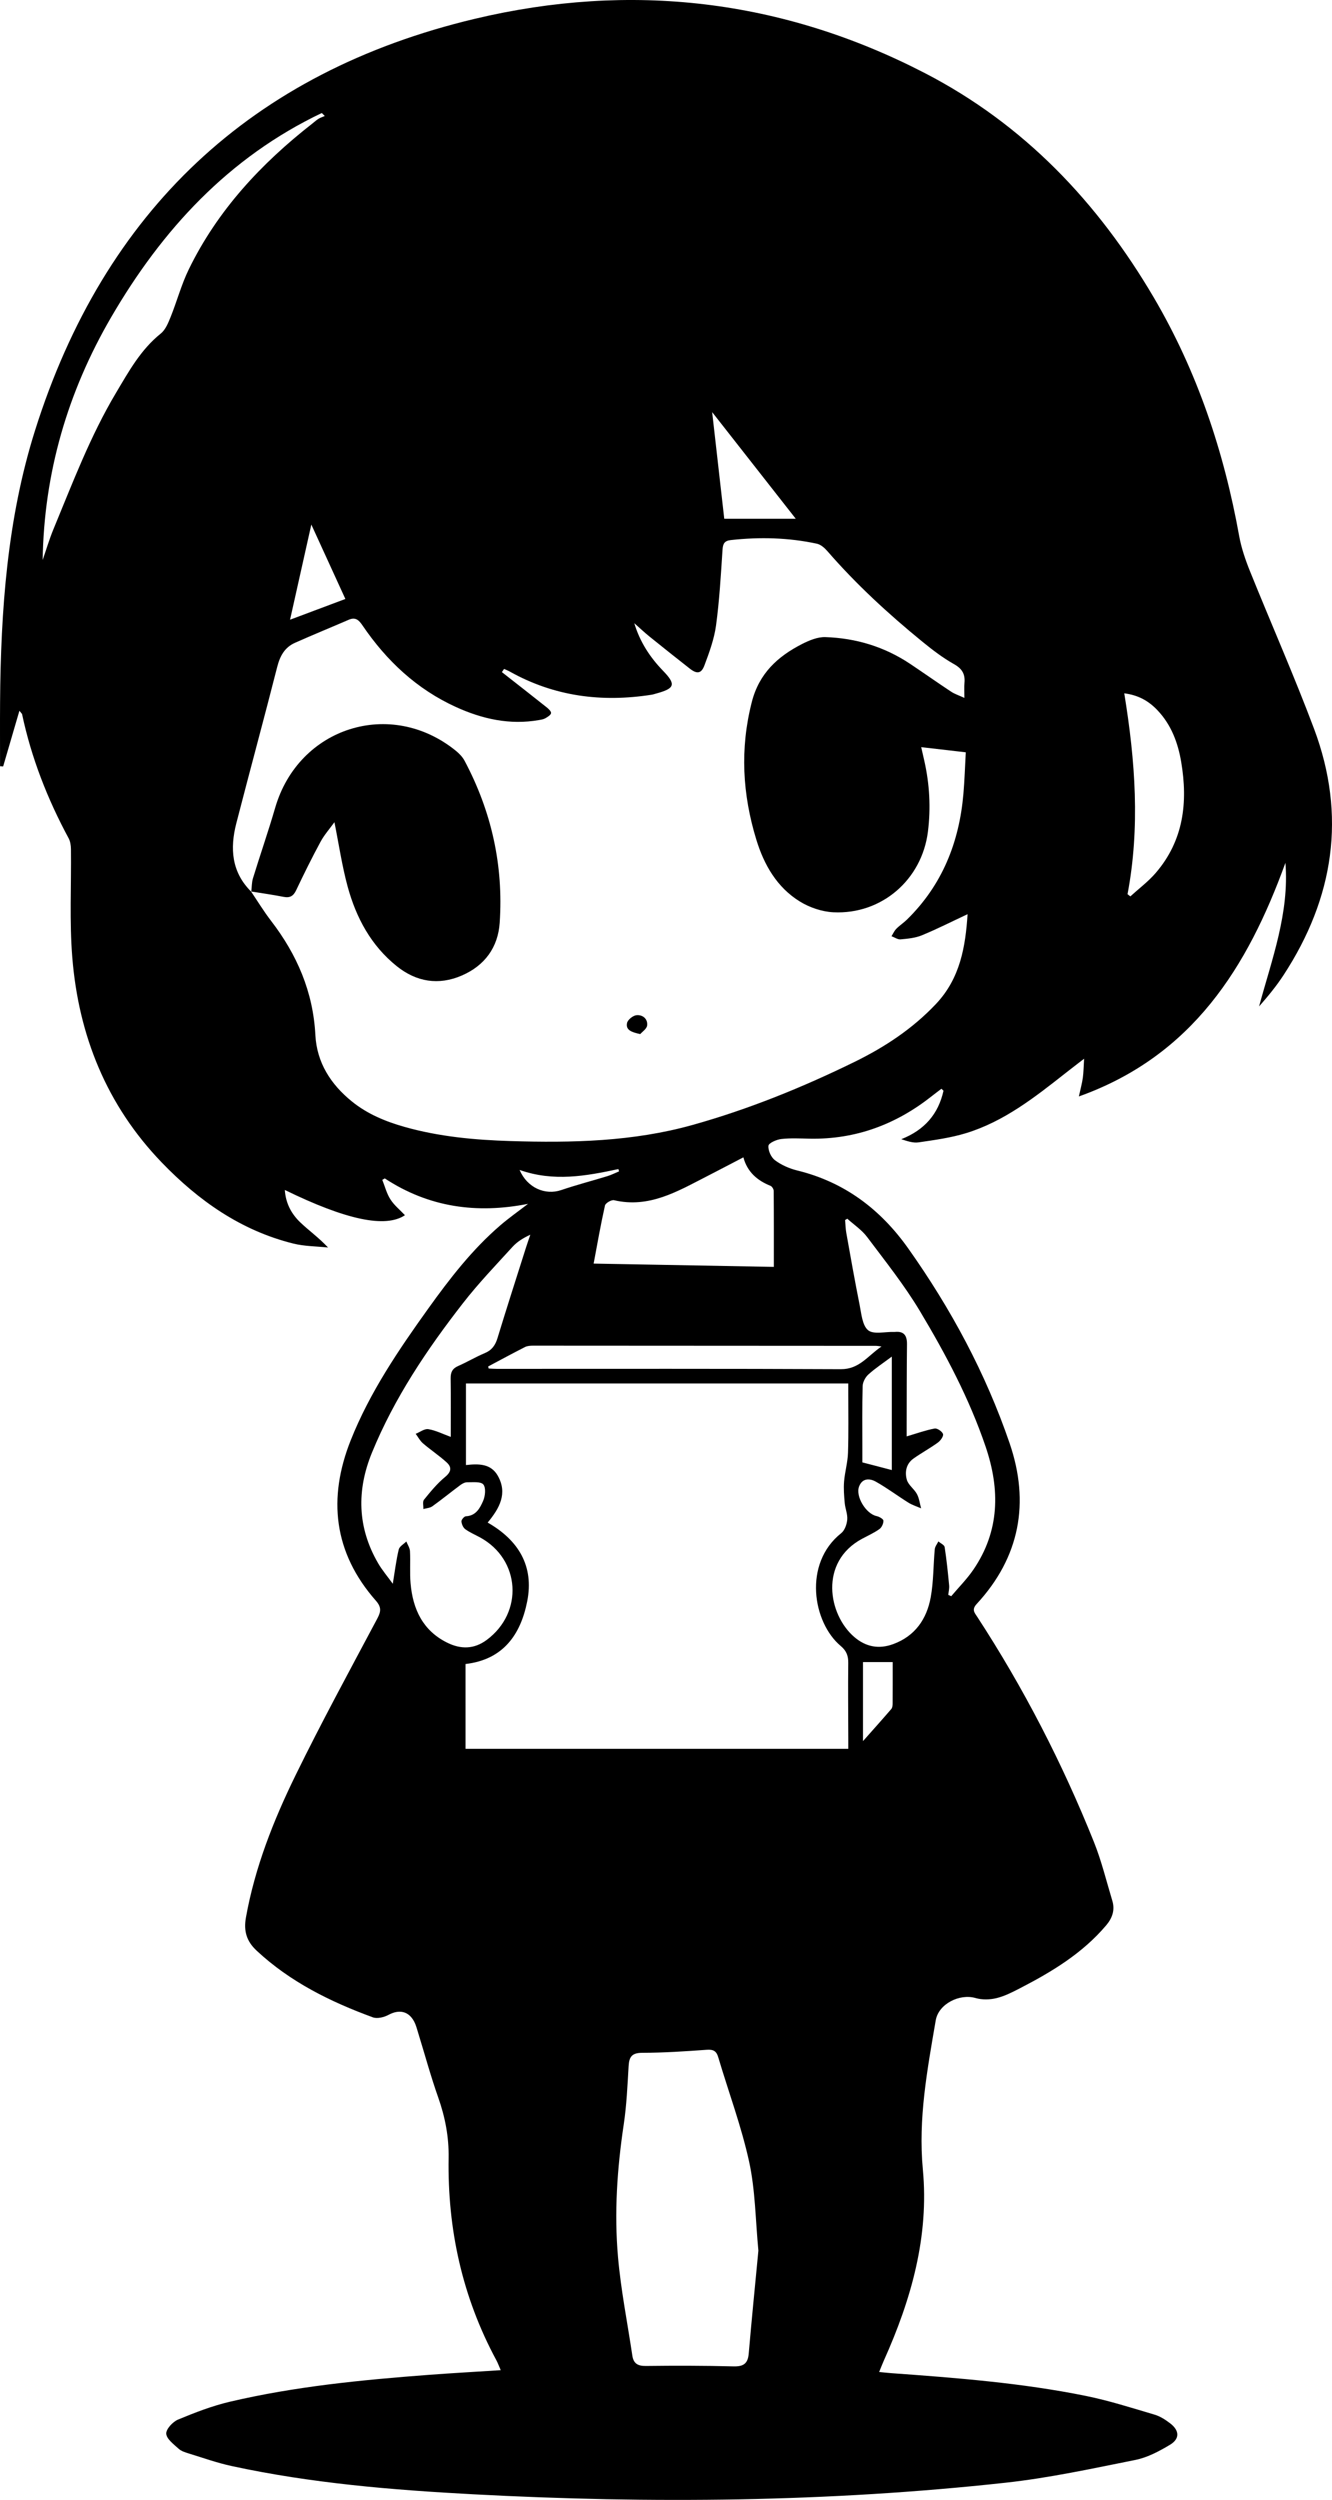 <?xml version="1.0" encoding="utf-8"?>
<!-- Generator: Adobe Illustrator 16.0.3, SVG Export Plug-In . SVG Version: 6.00 Build 0)  -->
<!DOCTYPE svg PUBLIC "-//W3C//DTD SVG 1.1//EN" "http://www.w3.org/Graphics/SVG/1.1/DTD/svg11.dtd">
<svg version="1.1" id="レイヤー_1" xmlns="http://www.w3.org/2000/svg" xmlns:xlink="http://www.w3.org/1999/xlink" x="0px"
	 y="0px" width="700.559px" height="1314.2px" viewBox="0 0 700.559 1314.2" enable-background="new 0 0 700.559 1314.2"
	 xml:space="preserve">
<path fill-rule="evenodd" clip-rule="evenodd" fill="none" d="M277.727,632.855c-4.991,3.844-10.009,7.359-14.632,11.334
	c-14.769,12.699-26.598,28.014-37.873,43.733c-15.649,21.82-30.753,44.065-40.746,69.16c-12.162,30.541-9.057,59.121,13.19,84.378
	c3.001,3.408,2.745,5.694,0.75,9.443c-14.546,27.34-29.375,54.553-42.979,82.361c-11.639,23.792-21.374,48.429-26.099,74.772
	c-1.286,7.167,0.383,12.529,5.643,17.43c17.659,16.453,38.777,26.851,61.107,35.042c2.335,0.857,5.936-0.048,8.31-1.324
	c5.475-2.942,10.461-2,13.408,3.524c0.925,1.735,1.425,3.712,2.011,5.611c3.534,11.448,6.673,23.033,10.657,34.321
	c3.653,10.352,5.651,20.76,5.469,31.77c-0.622,37.511,7.182,73.099,25.063,106.282c0.819,1.52,1.41,3.162,2.354,5.308
	c-13.231,0.852-25.667,1.533-38.082,2.474c-35.073,2.656-70.074,6.059-104.391,14.114c-9.328,2.189-18.413,5.701-27.28,9.398
	c-2.777,1.157-6.352,5.045-6.175,7.433c0.207,2.794,3.925,5.519,6.491,7.869c1.399,1.281,3.504,1.927,5.398,2.51
	c7.469,2.298,14.876,4.938,22.494,6.588c41.82,9.055,84.337,12.574,126.938,14.849c93.502,4.993,186.94,4.131,280.092-6.074
	c22.947-2.514,45.66-7.444,68.336-11.987c6.346-1.271,12.5-4.578,18.146-7.948c5.243-3.131,5.036-7.496,0.138-11.258
	c-2.475-1.9-5.282-3.72-8.23-4.591c-11.955-3.53-23.885-7.361-36.076-9.837c-33.867-6.877-68.279-9.502-102.686-11.998
	c-1.878-0.137-3.75-0.362-6.1-0.593c1.065-2.586,1.769-4.431,2.576-6.229c14.31-31.897,23.731-65.021,20.414-100.254
	c-2.516-26.716,2.347-52.447,6.77-78.359c1.476-8.643,12.521-14.186,20.961-11.734c3.41,0.99,7.505,0.897,10.984,0.051
	c4.303-1.048,8.41-3.161,12.395-5.217c16.804-8.67,32.87-18.375,45.309-33.066c3.259-3.851,4.705-8.056,3.223-12.951
	c-3.13-10.344-5.681-20.932-9.691-30.93c-16.599-41.378-36.936-80.867-61.311-118.238c-1.413-2.166-3.101-3.819-0.344-6.8
	c22.743-24.596,28.02-53.281,17.357-84.457c-12.574-36.77-30.871-70.766-53.348-102.477c-14.59-20.584-33.557-34.902-58.411-40.979
	c-4.116-1.006-8.294-2.864-11.672-5.369c-2.045-1.518-3.675-5.145-3.426-7.615c0.146-1.449,4.257-3.268,6.74-3.551
	c4.936-0.564,9.981-0.268,14.979-0.175c24.18,0.446,45.415-7.5,64.237-22.399c1.654-1.311,3.351-2.567,5.028-3.849
	c0.359,0.35,0.72,0.699,1.08,1.049c-2.698,12.181-9.924,20.646-22.212,25.471c3.101,1.013,6.2,2.1,9.076,1.675
	c8.362-1.236,16.854-2.366,24.902-4.821c20.001-6.101,36.196-18.835,52.329-31.534c2.938-2.313,5.915-4.578,9.859-7.628
	c-0.264,4.197-0.278,7.142-0.679,10.033c-0.396,2.866-1.181,5.679-2.075,9.809c59.755-21.346,88.713-67.946,108.634-122.813
	c2.09,26.414-7.11,50.641-13.862,75.49c4.674-5.299,9.096-10.682,12.884-16.479c26.497-40.546,33.179-83.831,16.005-129.567
	c-10.473-27.887-22.55-55.168-33.688-82.81c-2.408-5.977-4.537-12.213-5.677-18.531c-7.989-44.312-22.028-86.39-44.931-125.354
	c-29.441-50.087-68.238-90.902-120.096-117.77C411.46-0.408,331.676-9.603,249.714,9.895
	C132.049,37.885,54.741,111.03,18.406,226.356C3.826,272.632,0.407,320.789,0.042,369.12c-0.085,11.23-0.013,22.462-0.013,33.693
	c0.545,0.03,1.09,0.062,1.634,0.093c2.774-9.497,5.548-18.994,8.546-29.256c1.056,1.338,1.356,1.549,1.412,1.813
	c4.868,22.99,13.361,44.608,24.492,65.255c0.887,1.645,1.178,3.781,1.2,5.695c0.224,18.974-0.815,38.041,0.709,56.904
	c3.319,41.078,18.054,77.694,46.982,107.733c19.368,20.111,41.687,35.841,69.25,42.688c5.902,1.467,12.177,1.43,18.28,2.085
	c-4.882-5.214-10.023-8.859-14.542-13.159c-4.701-4.472-7.731-10.056-8.194-17.104c32.225,15.752,52.962,20.129,63.18,13.272
	c-2.605-2.763-5.639-5.206-7.635-8.315c-1.973-3.072-2.897-6.818-4.282-10.269c0.436-0.253,0.872-0.506,1.308-0.759
	C225.546,634.7,250.761,638.204,277.727,632.855z"/>
<path fill-rule="evenodd" clip-rule="evenodd" d="M277.727,632.855c-26.966,5.349-52.181,1.845-75.358-13.365
	c-0.436,0.253-0.872,0.506-1.308,0.759c1.384,3.45,2.309,7.196,4.282,10.269c1.996,3.109,5.029,5.553,7.635,8.315
	c-10.218,6.856-30.955,2.479-63.18-13.272c0.463,7.049,3.494,12.633,8.194,17.104c4.52,4.3,9.661,7.945,14.542,13.159
	c-6.103-0.655-12.378-0.618-18.28-2.085c-27.563-6.848-49.882-22.577-69.25-42.688c-28.929-30.039-43.664-66.655-46.982-107.733
	c-1.524-18.863-0.485-37.931-0.709-56.904c-0.022-1.914-0.313-4.051-1.2-5.695c-11.131-20.646-19.624-42.265-24.492-65.255
	c-0.056-0.264-0.356-0.475-1.412-1.813c-2.998,10.262-5.771,19.759-8.546,29.256c-0.544-0.031-1.089-0.063-1.634-0.093
	c0-11.231-0.072-22.463,0.013-33.693c0.365-48.331,3.784-96.488,18.364-142.764C54.741,111.03,132.049,37.885,249.714,9.895
	C331.676-9.603,411.46-0.408,486.697,38.571c51.857,26.867,90.654,67.683,120.096,117.77
	c22.902,38.964,36.941,81.042,44.931,125.354c1.14,6.318,3.269,12.555,5.677,18.531c11.139,27.642,23.216,54.923,33.688,82.81
	c17.174,45.736,10.492,89.021-16.005,129.567c-3.788,5.798-8.21,11.181-12.884,16.479c6.752-24.85,15.952-49.076,13.862-75.49
	c-19.921,54.866-48.879,101.467-108.634,122.813c0.895-4.13,1.679-6.942,2.075-9.809c0.4-2.892,0.415-5.836,0.679-10.033
	c-3.944,3.05-6.921,5.314-9.859,7.628c-16.133,12.699-32.328,25.434-52.329,31.534c-8.049,2.455-16.54,3.585-24.902,4.821
	c-2.876,0.425-5.976-0.662-9.076-1.675c12.288-4.824,19.514-13.29,22.212-25.471c-0.36-0.35-0.721-0.699-1.08-1.049
	c-1.678,1.281-3.374,2.538-5.028,3.849c-18.822,14.899-40.058,22.846-64.237,22.399c-4.997-0.093-10.043-0.39-14.979,0.175
	c-2.483,0.283-6.595,2.102-6.74,3.551c-0.249,2.471,1.381,6.098,3.426,7.615c3.378,2.505,7.556,4.363,11.672,5.369
	c24.854,6.076,43.821,20.395,58.411,40.979c22.477,31.711,40.773,65.707,53.348,102.477c10.662,31.176,5.386,59.861-17.357,84.457
	c-2.757,2.98-1.069,4.634,0.344,6.8c24.375,37.371,44.712,76.86,61.311,118.238c4.011,9.998,6.562,20.586,9.691,30.93
	c1.482,4.896,0.036,9.101-3.223,12.951c-12.438,14.691-28.505,24.396-45.309,33.066c-3.984,2.056-8.092,4.169-12.395,5.217
	c-3.479,0.847-7.574,0.939-10.984-0.051c-8.44-2.451-19.485,3.092-20.961,11.734c-4.423,25.912-9.285,51.644-6.77,78.359
	c3.317,35.233-6.104,68.356-20.414,100.254c-0.808,1.799-1.511,3.644-2.576,6.229c2.35,0.23,4.222,0.456,6.1,0.593
	c34.406,2.496,68.818,5.121,102.686,11.998c12.191,2.476,24.121,6.307,36.076,9.837c2.948,0.871,5.756,2.69,8.23,4.591
	c4.898,3.762,5.105,8.127-0.138,11.258c-5.646,3.37-11.801,6.677-18.146,7.948c-22.676,4.543-45.389,9.474-68.336,11.987
	c-93.152,10.205-186.59,11.067-280.092,6.074c-42.601-2.274-85.118-5.794-126.938-14.849c-7.618-1.649-15.025-4.29-22.494-6.588
	c-1.894-0.583-3.999-1.229-5.398-2.51c-2.566-2.351-6.284-5.075-6.491-7.869c-0.177-2.388,3.397-6.275,6.175-7.433
	c8.867-3.697,17.952-7.209,27.28-9.398c34.317-8.056,69.318-11.458,104.391-14.114c12.416-0.94,24.851-1.622,38.082-2.474
	c-0.944-2.146-1.535-3.788-2.354-5.308c-17.881-33.184-25.684-68.771-25.063-106.282c0.183-11.01-1.815-21.418-5.469-31.77
	c-3.984-11.288-7.123-22.873-10.657-34.321c-0.586-1.899-1.086-3.876-2.011-5.611c-2.947-5.524-7.933-6.467-13.408-3.524
	c-2.375,1.276-5.975,2.182-8.31,1.324c-22.331-8.191-43.448-18.589-61.107-35.042c-5.259-4.9-6.928-10.263-5.643-17.43
	c4.725-26.344,14.46-50.98,26.099-74.772c13.604-27.809,28.433-55.021,42.979-82.361c1.995-3.749,2.251-6.035-0.75-9.443
	c-22.248-25.257-25.353-53.837-13.19-84.378c9.993-25.095,25.097-47.34,40.746-69.16c11.275-15.72,23.104-31.034,37.873-43.733
	C267.718,640.215,272.736,636.699,277.727,632.855z M132.169,468.801l-0.147-0.156c3.5,5.161,6.749,10.516,10.544,15.449
	c13.658,17.756,22.126,37.343,23.306,60.033c0.751,14.447,8.043,25.861,19.159,34.876c8.174,6.63,17.68,10.556,27.7,13.396
	c18.255,5.175,37.003,6.879,55.846,7.459c32.225,0.992,64.364,0.295,95.715-8.48c29.438-8.24,57.667-19.693,85.096-33.113
	c15.958-7.809,30.606-17.464,42.929-30.534c12.763-13.538,15.473-30.209,16.579-47.149c-8.145,3.813-15.949,7.771-24.014,11.1
	c-3.46,1.429-7.436,1.799-11.224,2.147c-1.527,0.14-3.179-1.066-4.774-1.66c0.822-1.309,1.45-2.808,2.509-3.883
	c1.745-1.771,3.88-3.153,5.658-4.896c18.494-18.116,27.436-40.566,29.643-65.985c0.626-7.21,0.839-14.456,1.254-21.917
	c-8.302-0.959-15.612-1.804-23.445-2.708c0.678,2.972,1.159,5.061,1.63,7.151c2.773,12.309,3.466,24.74,1.906,37.253
	c-3.148,25.25-24.325,43.657-49.741,42.402c-6.013-0.297-12.536-2.514-17.68-5.698c-11.983-7.417-18.759-19.2-22.813-32.409
	c-7.329-23.884-8.682-47.875-2.399-72.431c3.846-15.036,13.584-23.934,26.415-30.482c3.771-1.924,8.218-3.773,12.288-3.639
	c16.099,0.535,31.149,5.085,44.653,14.12c7.196,4.815,14.273,9.809,21.496,14.584c1.832,1.212,4.011,1.899,6.961,3.256
	c0-3.358-0.173-5.644,0.036-7.893c0.432-4.643-1.244-7.471-5.54-9.884c-5.913-3.321-11.397-7.53-16.676-11.836
	c-17.843-14.557-34.752-30.114-49.881-47.541c-1.455-1.676-3.491-3.47-5.537-3.909c-14.945-3.214-30.049-3.582-45.24-1.91
	c-3.366,0.37-4.165,1.874-4.377,5.108c-0.869,13.28-1.627,26.602-3.411,39.773c-0.97,7.157-3.549,14.185-6.105,21.007
	c-1.652,4.411-3.979,4.609-7.717,1.675c-7.073-5.554-14.123-11.137-21.116-16.79c-2.778-2.246-5.378-4.713-8.06-7.08
	c2.921,9.764,8.205,17.871,15.063,24.957c6.99,7.223,6.398,9.339-3.561,12.037c-0.804,0.218-1.601,0.491-2.42,0.619
	c-26.157,4.103-51.131,0.925-74.496-12.137c-0.983-0.55-2.045-0.961-3.069-1.437c-0.382,0.564-0.764,1.128-1.146,1.691
	c7.79,6.106,15.603,12.186,23.347,18.349c1.076,0.856,2.604,2.203,2.508,3.184c-0.1,1.016-1.822,2.033-3.021,2.729
	c-0.972,0.563-2.204,0.738-3.346,0.939c-15.358,2.7-29.858-0.565-43.727-6.892c-20.564-9.379-36.46-24.299-49.065-42.845
	c-1.9-2.795-3.663-4.538-7.207-3.007c-9.435,4.077-18.952,7.967-28.341,12.145c-5.401,2.403-7.861,6.927-9.322,12.665
	c-6.982,27.428-14.428,54.737-21.492,82.146C120.891,445.974,121.726,458.493,132.169,468.801z M244.84,919.354
	c67.27,0,133.99,0,201.318,0c0-2.083,0.004-3.864-0.001-5.646c-0.031-13.159-0.181-26.32-0.021-39.478
	c0.045-3.789-0.961-6.423-3.975-8.951c-14.682-12.312-19.884-43.307,0.285-59.307c1.832-1.452,2.936-4.618,3.156-7.097
	c0.253-2.845-1.06-5.791-1.322-8.727c-0.337-3.749-0.648-7.559-0.346-11.292c0.41-5.048,1.897-10.031,2.065-15.071
	c0.35-10.483,0.136-20.984,0.153-31.479c0.003-1.614,0-3.228,0-5.007c-67.503,0-134.351,0-201.087,0c0,14.492,0,28.578,0,42.889
	c6.748-0.785,13.135-0.741,16.731,5.584c5.29,9.305,0.934,17.134-5.304,24.638c16.358,9.355,24.428,22.989,20.799,41.388
	c-3.467,17.576-12.694,30.688-32.452,32.971C244.84,889.711,244.84,904.31,244.84,919.354z M398.868,1183.156
	c-1.533-15.971-1.587-31.655-4.847-46.642c-4.05-18.622-10.817-36.648-16.249-54.98c-0.999-3.372-2.627-4.212-6.081-3.964
	c-11.283,0.813-22.596,1.572-33.897,1.591c-5.393,0.01-6.887,2.058-7.174,6.914c-0.609,10.296-1.055,20.651-2.58,30.832
	c-3.469,23.154-5.04,46.423-2.997,69.688c1.522,17.343,4.969,34.515,7.537,51.767c0.628,4.219,2.918,5.482,7.202,5.426
	c15.312-0.205,30.634-0.174,45.941,0.219c5.165,0.132,7.595-1.324,8.054-6.643C395.35,1219.15,397.176,1200.96,398.868,1183.156z
	 M476.852,755.115c5.542-1.635,10.061-3.286,14.725-4.142c1.339-0.245,3.946,1.527,4.4,2.896c0.367,1.104-1.29,3.465-2.645,4.447
	c-4.145,3.006-8.679,5.47-12.864,8.424c-3.892,2.747-4.684,7.145-3.51,11.207c0.801,2.771,3.877,4.801,5.312,7.495
	c1.196,2.247,1.485,4.979,2.177,7.496c-2.235-0.983-4.626-1.717-6.676-2.997c-5.771-3.601-11.23-7.729-17.154-11.039
	c-3.135-1.751-7.032-1.973-8.767,2.501c-2.033,5.244,3.615,14.438,9.173,15.6c1.385,0.29,3.563,1.521,3.607,2.41
	c0.076,1.475-0.896,3.565-2.112,4.43c-2.829,2.011-6.063,3.451-9.141,5.11c-22.639,12.202-17.805,39.875-4.055,51.636
	c6.105,5.223,12.954,6.496,20.519,3.697c11.472-4.243,17.566-13.162,19.658-24.557c1.521-8.285,1.356-16.871,2.136-25.306
	c0.13-1.413,1.236-2.735,1.892-4.099c1.146,0.983,3.126,1.838,3.303,2.973c1.038,6.678,1.724,13.414,2.368,20.146
	c0.156,1.632-0.287,3.322-0.454,4.985c0.515,0.235,1.029,0.471,1.544,0.706c3.919-4.649,8.271-9.004,11.68-14.001
	c13.834-20.276,14.05-42.109,6.437-64.56c-8.549-25.208-20.987-48.637-34.588-71.341c-8.171-13.641-18.193-26.199-27.77-38.954
	c-2.791-3.717-6.91-6.436-10.42-9.612c-0.384,0.237-0.768,0.474-1.151,0.711c0.199,2.247,0.229,4.524,0.625,6.735
	c2.263,12.62,4.476,25.252,7.005,37.819c0.944,4.693,1.386,10.806,4.468,13.363c2.822,2.341,8.897,0.76,13.539,0.906
	c0.167,0.005,0.335,0.017,0.5-0.001c4.867-0.51,6.471,1.932,6.415,6.516c-0.167,13.829-0.133,27.66-0.174,41.49
	C476.846,750.484,476.852,752.761,476.852,755.115z M206.588,832.596c1.108-6.739,1.795-12.463,3.125-18.032
	c0.389-1.629,2.612-2.819,3.994-4.211c0.671,1.702,1.833,3.379,1.923,5.111c0.292,5.646-0.181,11.346,0.315,16.965
	c1.195,13.527,6.423,24.795,19.285,31.141c7.117,3.511,14.109,3.464,20.721-1.432c19.515-14.447,17.763-42.303-3.401-53.88
	c-2.627-1.438-5.439-2.611-7.841-4.355c-1.124-0.816-1.913-2.67-2.011-4.11c-0.06-0.88,1.446-2.644,2.31-2.683
	c5.338-0.244,7.456-4.335,9.104-8.121c1.107-2.544,1.532-6.889,0.09-8.604c-1.377-1.64-5.56-1.107-8.515-1.15
	c-1.214-0.019-2.601,0.745-3.638,1.517c-4.921,3.658-9.68,7.539-14.66,11.113c-1.266,0.908-3.131,0.981-4.721,1.438
	c0.07-1.665-0.519-3.864,0.324-4.903c3.428-4.226,6.942-8.523,11.11-11.963c3.384-2.793,3.548-5.197,0.729-7.739
	c-3.922-3.535-8.363-6.49-12.378-9.931c-1.559-1.336-2.564-3.318-3.821-5.007c2.228-0.889,4.622-2.785,6.648-2.451
	c3.908,0.643,7.607,2.545,11.792,4.07c0-10.414,0.101-20.553-0.058-30.688c-0.051-3.236,0.892-5.256,3.98-6.601
	c4.725-2.058,9.178-4.751,13.932-6.729c3.747-1.559,5.565-4.109,6.719-7.893c4.854-15.917,9.963-31.756,14.993-47.619
	c0.721-2.27,1.521-4.513,2.286-6.769c-3.724,1.729-6.904,3.691-9.325,6.346c-8.854,9.708-17.987,19.232-26.045,29.58
	c-18.968,24.357-36.16,49.925-47.93,78.67c-8.09,19.757-7.693,39.335,3.243,58.117C200.973,825.411,203.738,828.646,206.588,832.596
	z M22.433,294.411c1.88-5.416,3.495-10.941,5.686-16.229c10.055-24.268,19.321-48.856,32.857-71.593
	c6.767-11.366,13.022-22.767,23.586-31.248c2.472-1.985,3.917-5.573,5.172-8.69c3.347-8.311,5.669-17.09,9.58-25.106
	c15.139-31.038,38.083-55.604,65.063-76.675c1.05-0.819,2.037-1.743,3.166-2.433c1.011-0.617,2.178-0.978,3.276-1.451
	c-0.523-0.526-1.046-1.053-1.57-1.579c-48.949,23.315-83.943,61.245-110.792,107.372C35.563,206.105,23.147,248.615,22.433,294.411z
	 M312.219,664.27c32.59,0.596,63.981,1.169,94.778,1.731c0-13.084,0.033-26.526-0.074-39.967c-0.008-0.912-0.879-2.319-1.69-2.645
	c-6.974-2.799-12.206-7.303-14.254-14.978c-6.97,3.625-13.146,6.881-19.361,10.061c-15.266,7.808-30.198,16.806-48.662,12.48
	c-1.366-0.32-4.491,1.505-4.776,2.784C315.901,643.939,314.11,654.251,312.219,664.27z M256.75,718.349
	c0.082,0.36,0.163,0.72,0.245,1.08c1.449,0.063,2.897,0.183,4.346,0.183c60.293,0.013,120.587-0.141,180.879,0.176
	c9.755,0.051,14.082-6.967,21.409-11.944c-1.778-0.217-2.271-0.329-2.766-0.329c-60.126-0.048-120.252-0.092-180.378-0.098
	c-1.461-0.001-3.098,0.084-4.354,0.72C269.618,711.435,263.201,714.925,256.75,718.349z M593.019,470.087
	c0.495,0.381,0.991,0.763,1.486,1.144c4.475-4.086,9.414-7.772,13.34-12.331c14.635-16.995,16.999-37.008,13.406-58.291
	c-1.724-10.211-5.253-19.632-12.527-27.276c-4.528-4.758-9.915-7.91-17.425-8.852C597.132,400.136,599.653,435.05,593.019,470.087z
	 M418.532,272.717c-14.311-18.246-29.175-37.198-43.978-56.07c2.137,18.817,4.279,37.695,6.365,56.07
	C393.872,272.717,406.743,272.717,418.532,272.717z M469.043,772.809c0-19.529,0-39.192,0-59.643
	c-4.499,3.363-8.66,6.09-12.311,9.383c-1.596,1.44-2.973,4.02-3.03,6.119c-0.303,10.987-0.149,21.987-0.154,32.982
	c-0.001,2.593,0,5.185,0,7.123C459.171,770.238,463.922,771.475,469.043,772.809z M163.744,275.758
	c-3.798,16.977-7.518,33.605-11.192,50.03c10.083-3.781,19.772-7.414,29.095-10.91C175.813,302.13,169.952,289.325,163.744,275.758z
	 M469.513,873.755c-5.619,0-10.651,0-15.63,0c0,13.355,0,26.711,0,41.556c5.582-6.298,10.301-11.551,14.902-16.904
	c0.564-0.656,0.69-1.852,0.698-2.8C469.539,888.473,469.513,881.338,469.513,873.755z M273.266,615.027
	c4.047,9.43,13.479,13.465,21.901,10.596c8.01-2.728,16.226-4.845,24.32-7.33c2.094-0.643,4.072-1.66,6.104-2.505
	c-0.118-0.404-0.236-0.808-0.354-1.212C308.219,618.222,291.195,621.374,273.266,615.027z"/>
<path fill-rule="evenodd" clip-rule="evenodd" fill="none" d="M132.169,468.801c-10.443-10.308-11.278-22.827-7.87-36.05
	c7.064-27.408,14.51-54.718,21.492-82.146c1.461-5.738,3.921-10.262,9.322-12.665c9.389-4.178,18.906-8.067,28.341-12.145
	c3.544-1.531,5.307,0.212,7.207,3.007c12.604,18.546,28.5,33.466,49.065,42.845c13.869,6.326,28.368,9.592,43.727,6.892
	c1.142-0.201,2.374-0.376,3.346-0.939c1.198-0.696,2.921-1.714,3.021-2.729c0.096-0.98-1.432-2.327-2.508-3.184
	c-7.744-6.163-15.557-12.242-23.347-18.349c0.382-0.563,0.764-1.127,1.146-1.691c1.024,0.476,2.086,0.887,3.069,1.437
	c23.365,13.062,48.339,16.239,74.496,12.137c0.819-0.128,1.616-0.401,2.42-0.619c9.959-2.698,10.551-4.814,3.561-12.037
	c-6.857-7.086-12.142-15.193-15.063-24.957c2.682,2.367,5.281,4.834,8.06,7.08c6.993,5.653,14.043,11.236,21.116,16.79
	c3.737,2.935,6.064,2.736,7.717-1.675c2.557-6.822,5.136-13.85,6.105-21.007c1.784-13.172,2.542-26.493,3.411-39.773
	c0.212-3.234,1.011-4.738,4.377-5.108c15.191-1.672,30.295-1.304,45.24,1.91c2.046,0.439,4.082,2.233,5.537,3.909
	c15.129,17.427,32.038,32.984,49.881,47.541c5.278,4.306,10.763,8.515,16.676,11.836c4.296,2.413,5.972,5.241,5.54,9.884
	c-0.209,2.249-0.036,4.534-0.036,7.893c-2.95-1.356-5.129-2.044-6.961-3.256c-7.223-4.775-14.3-9.769-21.496-14.584
	c-13.504-9.035-28.555-13.585-44.653-14.12c-4.07-0.135-8.518,1.715-12.288,3.639c-12.831,6.549-22.569,15.446-26.415,30.482
	c-6.282,24.556-4.93,48.547,2.399,72.431c4.054,13.209,10.829,24.992,22.813,32.409c5.144,3.185,11.667,5.401,17.68,5.698
	c25.416,1.255,46.593-17.152,49.741-42.402c1.56-12.513,0.867-24.944-1.906-37.253c-0.471-2.091-0.952-4.18-1.63-7.151
	c7.833,0.904,15.144,1.749,23.445,2.708c-0.415,7.461-0.628,14.707-1.254,21.917c-2.207,25.419-11.148,47.869-29.643,65.985
	c-1.778,1.742-3.913,3.125-5.658,4.896c-1.059,1.075-1.687,2.574-2.509,3.883c1.596,0.594,3.247,1.8,4.774,1.66
	c3.788-0.349,7.764-0.719,11.224-2.147c8.064-3.329,15.869-7.287,24.014-11.1c-1.106,16.94-3.816,33.611-16.579,47.149
	c-12.322,13.07-26.971,22.726-42.929,30.534c-27.429,13.42-55.658,24.873-85.096,33.113c-31.351,8.775-63.49,9.473-95.715,8.48
	c-18.842-0.58-37.59-2.284-55.846-7.459c-10.02-2.84-19.525-6.766-27.7-13.396c-11.115-9.015-18.408-20.429-19.159-34.876
	c-1.18-22.69-9.648-42.277-23.306-60.033c-3.795-4.934-7.044-10.288-10.554-15.457c5.725,0.926,11.484,1.733,17.184,2.845
	c3.359,0.655,5.14-0.47,6.599-3.545c4.064-8.565,8.276-17.072,12.786-25.409c1.973-3.649,4.811-6.83,7.311-10.3
	c2.379,11.832,4.004,23.048,6.965,33.899c4.458,16.338,12.311,30.968,25.811,41.791c10.322,8.275,21.967,10.217,34.224,4.913
	c12.021-5.2,19.041-14.739,19.919-27.729c2.036-30.086-4.292-58.533-18.471-85.167c-1.059-1.988-2.771-3.778-4.541-5.216
	c-34.26-27.81-82.728-12.478-95.064,29.903c-3.619,12.433-7.877,24.679-11.683,37.061
	C132.36,463.934,132.443,466.422,132.169,468.801z M336.739,543.621c1.009-1.191,3.426-2.75,3.629-4.558
	c0.39-3.482-2.415-5.714-5.642-5.37c-1.848,0.196-4.588,2.398-4.942,4.108C329.007,541.554,332.256,542.657,336.739,543.621z"/>
<path fill-rule="evenodd" clip-rule="evenodd" fill="none" d="M244.84,919.354c0-15.045,0-29.644,0-44.584
	c19.758-2.282,28.985-15.395,32.452-32.971c3.629-18.398-4.441-32.032-20.799-41.388c6.238-7.504,10.594-15.333,5.304-24.638
	c-3.596-6.325-9.983-6.369-16.731-5.584c0-14.311,0-28.396,0-42.889c66.737,0,133.584,0,201.087,0c0,1.779,0.003,3.393,0,5.007
	c-0.018,10.494,0.196,20.995-0.153,31.479c-0.168,5.04-1.655,10.023-2.065,15.071c-0.303,3.733,0.009,7.543,0.346,11.292
	c0.263,2.936,1.575,5.882,1.322,8.727c-0.221,2.479-1.324,5.645-3.156,7.097c-20.169,16-14.967,46.995-0.285,59.307
	c3.014,2.528,4.02,5.162,3.975,8.951c-0.159,13.157-0.01,26.318,0.021,39.478c0.005,1.781,0.001,3.563,0.001,5.646
	C378.831,919.354,312.11,919.354,244.84,919.354z"/>
<path fill-rule="evenodd" clip-rule="evenodd" fill="none" d="M398.868,1183.156c-1.691,17.804-3.518,35.994-5.091,54.207
	c-0.459,5.318-2.889,6.774-8.054,6.643c-15.308-0.393-30.63-0.424-45.941-0.219c-4.284,0.057-6.574-1.207-7.202-5.426
	c-2.568-17.252-6.015-34.424-7.537-51.767c-2.043-23.265-0.472-46.533,2.997-69.688c1.525-10.181,1.971-20.536,2.58-30.832
	c0.287-4.856,1.781-6.904,7.174-6.914c11.302-0.019,22.614-0.777,33.897-1.591c3.454-0.248,5.082,0.592,6.081,3.964
	c5.432,18.332,12.199,36.358,16.249,54.98C397.281,1151.501,397.334,1167.186,398.868,1183.156z"/>
<path fill-rule="evenodd" clip-rule="evenodd" fill="none" d="M476.852,755.115c0-2.354-0.006-4.631,0.001-6.906
	c0.041-13.83,0.007-27.661,0.174-41.49c0.056-4.584-1.548-7.025-6.415-6.516c-0.165,0.018-0.333,0.006-0.5,0.001
	c-4.642-0.146-10.717,1.435-13.539-0.906c-3.082-2.558-3.523-8.67-4.468-13.363c-2.529-12.567-4.742-25.199-7.005-37.819
	c-0.396-2.211-0.426-4.488-0.625-6.735c0.384-0.237,0.768-0.474,1.151-0.711c3.51,3.177,7.629,5.896,10.42,9.612
	c9.576,12.755,19.599,25.313,27.77,38.954c13.601,22.704,26.039,46.133,34.588,71.341c7.613,22.45,7.397,44.283-6.437,64.56
	c-3.409,4.997-7.761,9.352-11.68,14.001c-0.515-0.235-1.029-0.471-1.544-0.706c0.167-1.663,0.61-3.354,0.454-4.985
	c-0.645-6.732-1.33-13.469-2.368-20.146c-0.177-1.135-2.156-1.989-3.303-2.973c-0.655,1.363-1.762,2.686-1.892,4.099
	c-0.779,8.435-0.615,17.021-2.136,25.306c-2.092,11.395-8.187,20.313-19.658,24.557c-7.564,2.799-14.413,1.525-20.519-3.697
	c-13.75-11.761-18.584-39.434,4.055-51.636c3.077-1.659,6.312-3.1,9.141-5.11c1.217-0.864,2.188-2.955,2.112-4.43
	c-0.045-0.889-2.223-2.12-3.607-2.41c-5.558-1.162-11.206-10.355-9.173-15.6c1.734-4.474,5.632-4.252,8.767-2.501
	c5.924,3.31,11.384,7.438,17.154,11.039c2.05,1.28,4.44,2.014,6.676,2.997c-0.691-2.518-0.98-5.249-2.177-7.496
	c-1.435-2.694-4.511-4.725-5.312-7.495c-1.174-4.063-0.382-8.46,3.51-11.207c4.186-2.954,8.72-5.418,12.864-8.424
	c1.354-0.982,3.012-3.343,2.645-4.447c-0.454-1.369-3.062-3.142-4.4-2.896C486.913,751.829,482.394,753.48,476.852,755.115z"/>
<path fill-rule="evenodd" clip-rule="evenodd" fill="none" d="M206.588,832.596c-2.85-3.95-5.615-7.185-7.722-10.803
	c-10.936-18.782-11.333-38.36-3.243-58.117c11.77-28.745,28.962-54.313,47.93-78.67c8.058-10.348,17.191-19.872,26.045-29.58
	c2.421-2.654,5.602-4.617,9.325-6.346c-0.765,2.256-1.565,4.499-2.286,6.769c-5.03,15.863-10.139,31.702-14.993,47.619
	c-1.154,3.783-2.973,6.334-6.719,7.893c-4.754,1.978-9.207,4.671-13.932,6.729c-3.088,1.345-4.031,3.364-3.98,6.601
	c0.159,10.135,0.058,20.273,0.058,30.688c-4.184-1.525-7.884-3.428-11.792-4.07c-2.027-0.334-4.42,1.563-6.648,2.451
	c1.257,1.688,2.262,3.671,3.821,5.007c4.015,3.44,8.456,6.396,12.378,9.931c2.82,2.542,2.656,4.946-0.729,7.739
	c-4.168,3.439-7.682,7.737-11.11,11.963c-0.842,1.039-0.254,3.238-0.324,4.903c1.59-0.456,3.455-0.529,4.721-1.438
	c4.98-3.574,9.738-7.455,14.66-11.113c1.038-0.771,2.424-1.535,3.638-1.517c2.955,0.043,7.137-0.489,8.515,1.15
	c1.441,1.716,1.017,6.061-0.09,8.604c-1.648,3.786-3.766,7.877-9.104,8.121c-0.863,0.039-2.369,1.803-2.31,2.683
	c0.098,1.44,0.887,3.294,2.011,4.11c2.402,1.744,5.214,2.918,7.841,4.355c21.164,11.577,22.916,39.433,3.401,53.88
	c-6.612,4.896-13.604,4.942-20.721,1.432c-12.862-6.346-18.09-17.613-19.285-31.141c-0.496-5.619-0.024-11.318-0.315-16.965
	c-0.089-1.732-1.252-3.409-1.923-5.111c-1.382,1.392-3.604,2.582-3.994,4.211C208.383,820.133,207.697,825.856,206.588,832.596z"/>
<path fill-rule="evenodd" clip-rule="evenodd" fill="none" d="M22.433,294.411c0.714-45.796,13.131-88.306,36.022-127.632
	c26.85-46.127,61.843-84.057,110.792-107.372c0.523,0.526,1.046,1.053,1.57,1.579c-1.098,0.474-2.266,0.834-3.276,1.451
	c-1.129,0.689-2.116,1.613-3.166,2.433c-26.98,21.07-49.923,45.637-65.063,76.675c-3.91,8.017-6.233,16.796-9.58,25.106
	c-1.255,3.117-2.7,6.705-5.172,8.69c-10.563,8.481-16.819,19.882-23.586,31.248c-13.536,22.736-22.802,47.325-32.857,71.593
	C25.927,283.47,24.313,288.995,22.433,294.411z"/>
<path fill-rule="evenodd" clip-rule="evenodd" fill="none" d="M312.219,664.27c1.891-10.019,3.682-20.33,5.96-30.532
	c0.285-1.279,3.41-3.104,4.776-2.784c18.464,4.325,33.396-4.673,48.662-12.48c6.215-3.18,12.392-6.436,19.361-10.061
	c2.048,7.675,7.28,12.179,14.254,14.978c0.812,0.325,1.683,1.732,1.69,2.645c0.107,13.44,0.074,26.883,0.074,39.967
	C376.201,665.438,344.809,664.865,312.219,664.27z"/>
<path fill-rule="evenodd" clip-rule="evenodd" fill="none" d="M256.75,718.349c6.45-3.424,12.867-6.914,19.382-10.213
	c1.256-0.636,2.893-0.721,4.354-0.72c60.126,0.006,120.252,0.05,180.378,0.098c0.494,0,0.987,0.112,2.766,0.329
	c-7.327,4.978-11.654,11.995-21.409,11.944c-60.292-0.316-120.586-0.163-180.879-0.176c-1.449,0-2.897-0.119-4.346-0.183
	C256.914,719.068,256.832,718.709,256.75,718.349z"/>
<path fill-rule="evenodd" clip-rule="evenodd" fill="none" d="M593.019,470.087c6.634-35.037,4.113-69.951-1.72-105.606
	c7.51,0.941,12.896,4.094,17.425,8.852c7.274,7.645,10.804,17.065,12.527,27.276c3.593,21.283,1.229,41.296-13.406,58.291
	c-3.926,4.559-8.865,8.245-13.34,12.331C594.01,470.85,593.514,470.468,593.019,470.087z"/>
<path fill-rule="evenodd" clip-rule="evenodd" fill="none" d="M418.532,272.717c-11.789,0-24.66,0-37.612,0
	c-2.086-18.375-4.229-37.253-6.365-56.07C389.357,235.519,404.221,254.471,418.532,272.717z"/>
<path fill-rule="evenodd" clip-rule="evenodd" fill="none" d="M469.043,772.809c-5.121-1.334-9.872-2.57-15.495-4.035
	c0-1.938-0.001-4.53,0-7.123c0.005-10.995-0.148-21.995,0.154-32.982c0.058-2.1,1.435-4.679,3.03-6.119
	c3.65-3.293,7.812-6.02,12.311-9.383C469.043,733.616,469.043,753.279,469.043,772.809z"/>
<path fill-rule="evenodd" clip-rule="evenodd" fill="none" d="M163.744,275.758c6.208,13.567,12.069,26.372,17.903,39.12
	c-9.323,3.496-19.012,7.129-29.095,10.91C156.226,309.363,159.946,292.734,163.744,275.758z"/>
<path fill-rule="evenodd" clip-rule="evenodd" fill="none" d="M469.513,873.755c0,7.583,0.025,14.718-0.029,21.852
	c-0.008,0.948-0.134,2.144-0.698,2.8c-4.602,5.354-9.32,10.606-14.902,16.904c0-14.845,0-28.2,0-41.556
	C458.862,873.755,463.894,873.755,469.513,873.755z"/>
<path fill-rule="evenodd" clip-rule="evenodd" fill="none" d="M273.266,615.027c17.929,6.347,34.953,3.194,51.971-0.451
	c0.118,0.404,0.236,0.808,0.354,1.212c-2.031,0.845-4.01,1.862-6.104,2.505c-8.095,2.485-16.311,4.603-24.32,7.33
	C286.745,628.492,277.313,624.457,273.266,615.027z"/>
<path fill-rule="evenodd" clip-rule="evenodd" d="M132.169,468.801c0.274-2.379,0.191-4.867,0.883-7.117
	c3.806-12.382,8.064-24.628,11.683-37.061c12.336-42.381,60.805-57.713,95.064-29.903c1.771,1.438,3.482,3.228,4.541,5.216
	c14.179,26.634,20.507,55.081,18.471,85.167c-0.879,12.989-7.899,22.528-19.919,27.729c-12.257,5.304-23.901,3.362-34.224-4.913
	c-13.5-10.823-21.353-25.453-25.811-41.791c-2.961-10.852-4.586-22.067-6.965-33.899c-2.5,3.47-5.338,6.65-7.311,10.3
	c-4.509,8.337-8.722,16.844-12.786,25.409c-1.459,3.075-3.24,4.2-6.599,3.545c-5.7-1.111-11.459-1.919-17.184-2.845
	C132.021,468.645,132.169,468.801,132.169,468.801z"/>
<path fill-rule="evenodd" clip-rule="evenodd" d="M336.739,543.621c-4.482-0.964-7.731-2.067-6.955-5.819
	c0.354-1.71,3.095-3.912,4.942-4.108c3.227-0.344,6.031,1.888,5.642,5.37C340.165,540.871,337.748,542.43,336.739,543.621z"/>
</svg>
